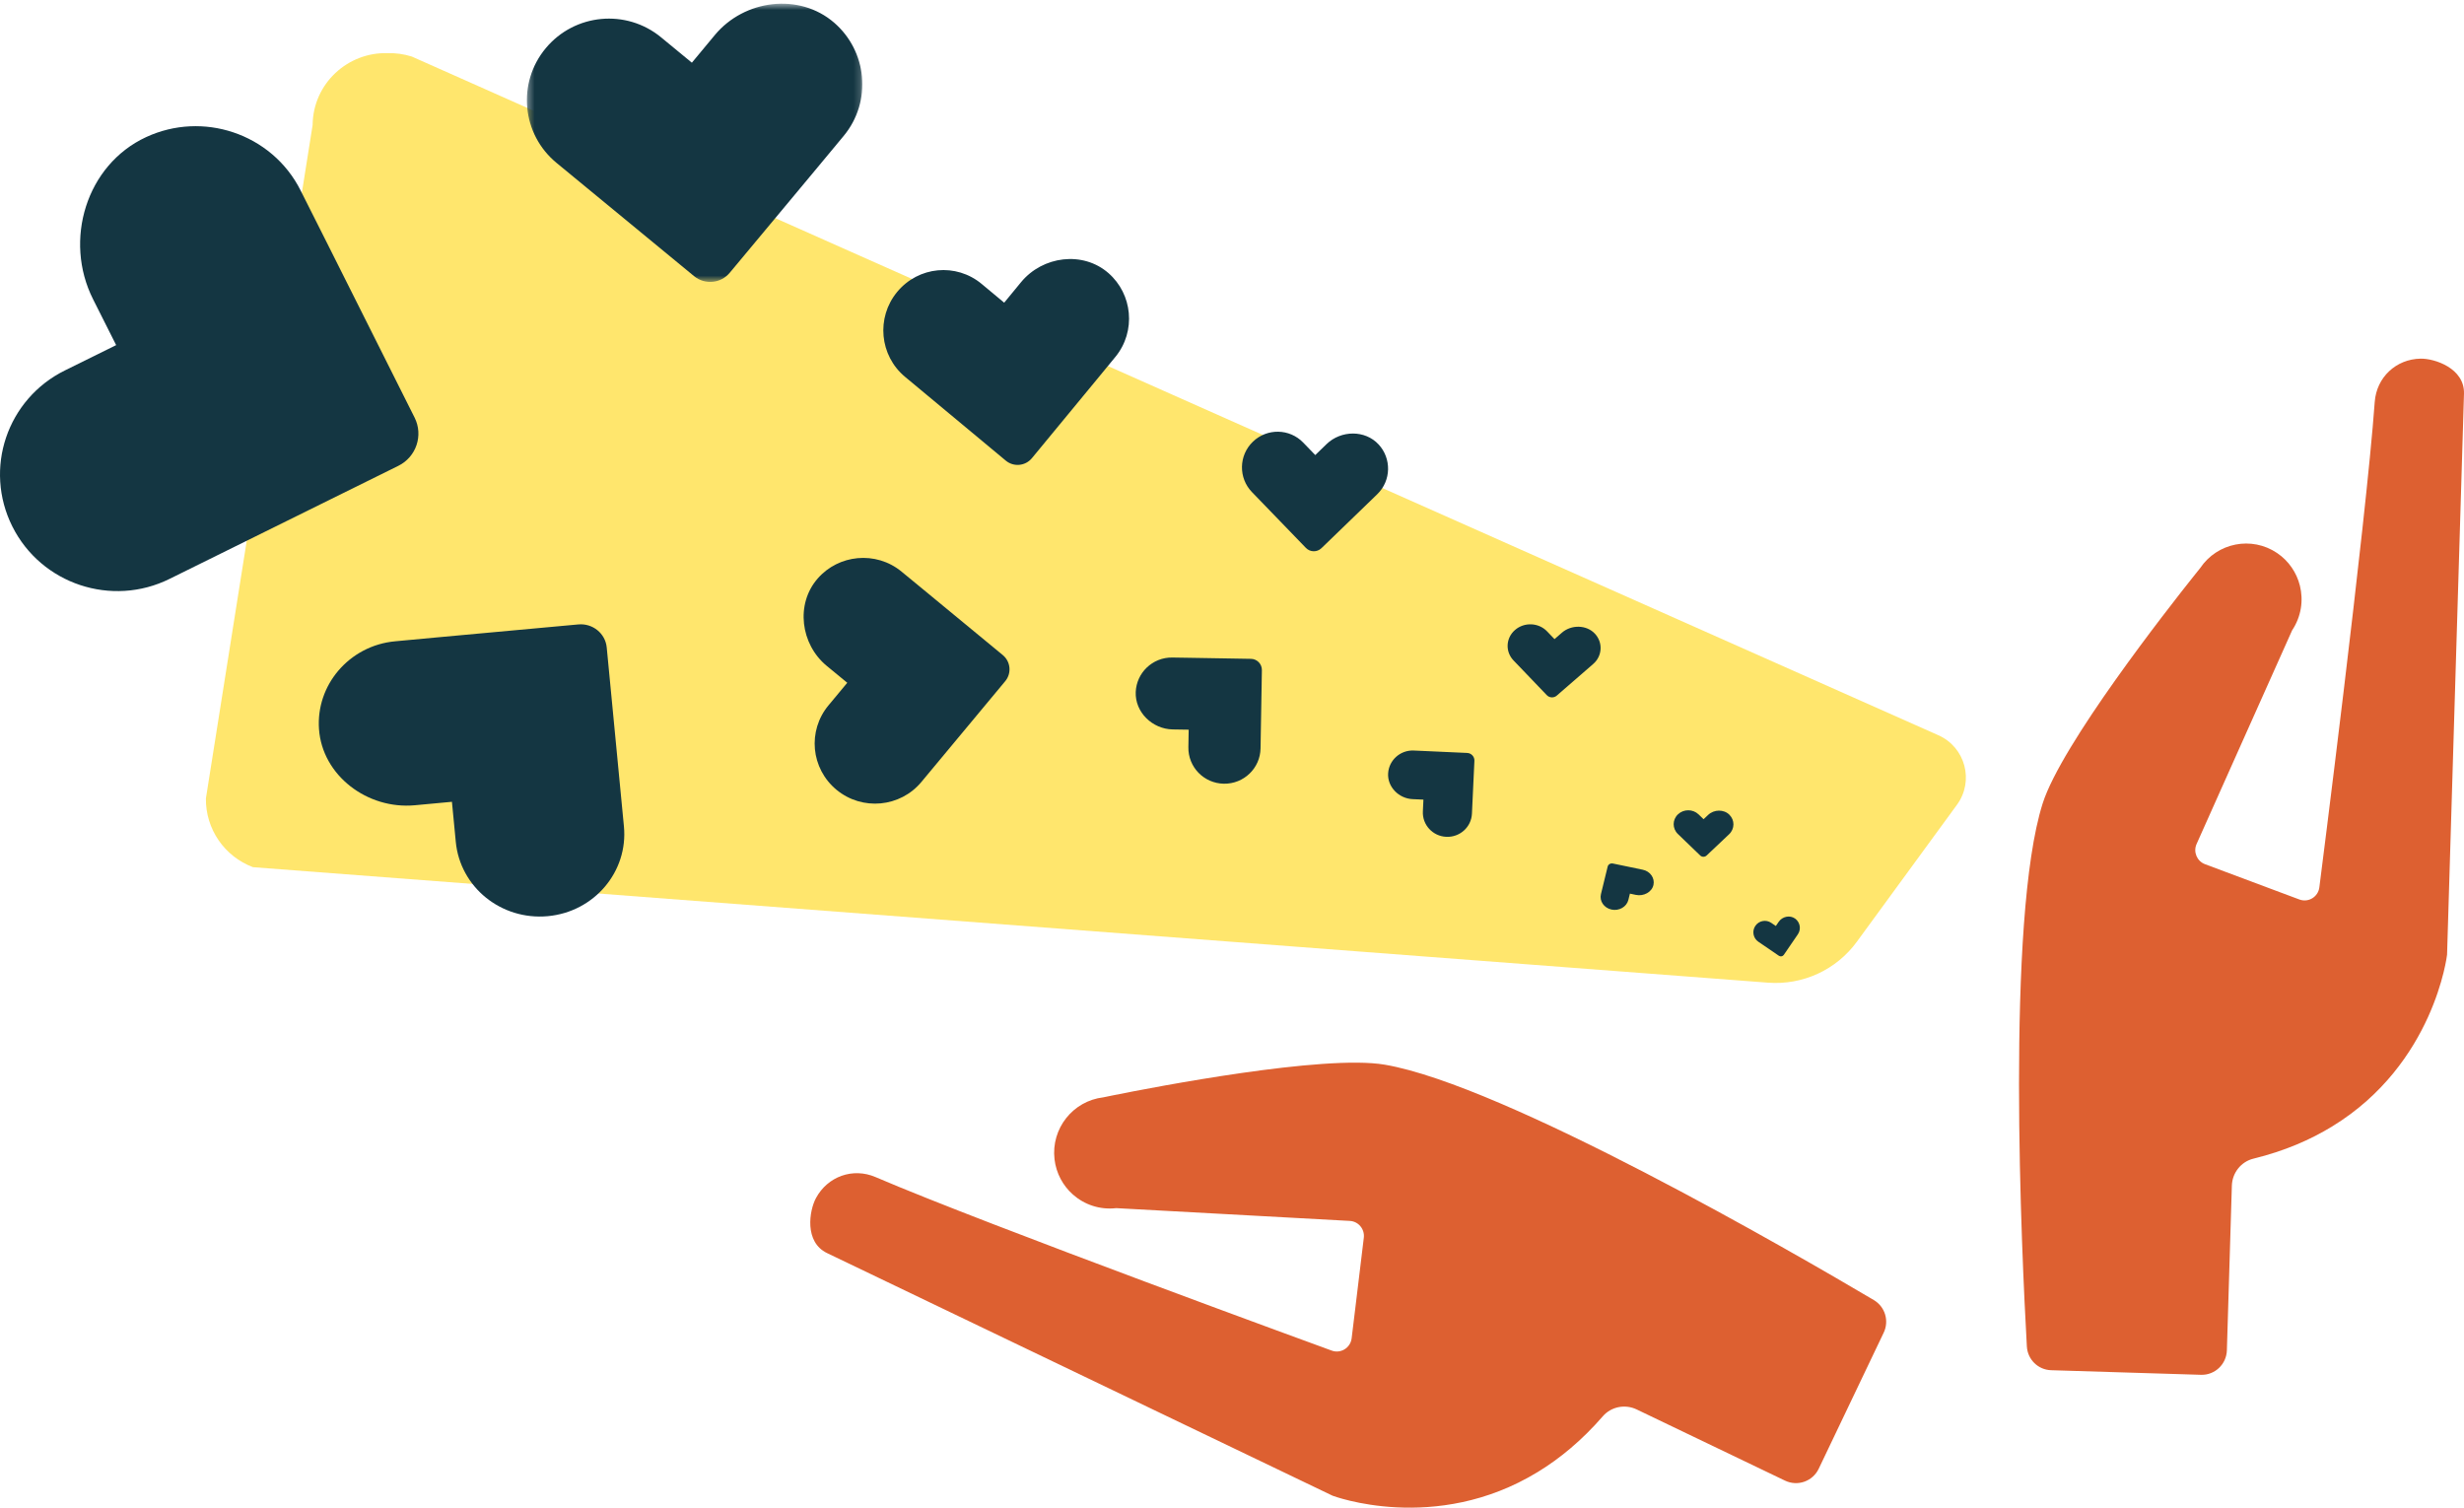 <svg width="371" height="227" viewBox="0 0 371 227" fill="none" xmlns="http://www.w3.org/2000/svg">
<path fill-rule="evenodd" clip-rule="evenodd" d="M279.568 141.812L294.658 121.166C297.276 117.584 295.917 112.505 291.857 110.701L62.005 8.515C60.775 8.126 59.542 7.969 58.342 8.005C52.413 7.828 47.135 12.528 47.07 18.824L31.001 120.225C30.952 124.815 33.783 128.945 38.089 130.568L266.215 147.956C271.433 148.354 276.486 146.029 279.568 141.812Z" fill="#FFE66D"/>
<path fill-rule="evenodd" clip-rule="evenodd" d="M283.626 200.651L273.838 221.149C272.933 223.04 270.671 223.837 268.779 222.936L246.442 212.217C244.708 211.38 242.603 211.778 241.335 213.24C238.168 216.888 234.849 219.614 231.527 221.637C216.086 231.056 200.648 225.203 200.648 225.203C200.648 225.203 143.56 197.803 124.532 188.672C121.064 187.009 121.852 182.254 122.856 180.396C124.608 177.132 128.41 175.76 131.826 177.226C148.701 184.471 200.487 203.343 200.487 203.343C201.848 203.86 203.333 202.957 203.513 201.511L204.03 197.258L205.348 186.345C205.498 185.055 204.531 183.896 203.237 183.827L187.934 182.988L168.064 181.903C165.598 182.186 163.267 181.381 161.542 179.851C160.052 178.529 159.025 176.671 158.775 174.531C158.248 169.924 161.537 165.759 166.131 165.22C166.131 165.22 166.644 165.114 167.562 164.926C173.864 163.658 199.319 158.744 208.492 160.302C226.567 163.372 270.329 188.755 282.139 195.744C283.833 196.75 284.476 198.872 283.626 200.651Z" fill="#DD6031"/>
<path fill-rule="evenodd" clip-rule="evenodd" d="M308.834 206.306L331.407 206.998C333.491 207.06 335.229 205.413 335.297 203.315L336.047 178.531C336.1 176.604 337.414 174.915 339.285 174.456C343.954 173.313 347.879 171.61 351.183 169.582C366.559 160.165 368.45 143.748 368.45 143.748C368.45 143.748 370.36 80.399 370.998 59.286C371.115 55.438 366.557 53.959 364.457 54.001C360.774 54.062 357.825 56.815 357.558 60.526C356.238 78.86 349.223 133.582 349.223 133.582C349.058 135.03 347.58 135.937 346.221 135.433L342.231 133.943L331.993 130.112C330.786 129.653 330.205 128.262 330.735 127.079L336.991 113.082L345.119 94.908C346.495 92.845 346.85 90.401 346.288 88.165C345.803 86.233 344.631 84.468 342.856 83.264C339.03 80.683 333.85 81.698 331.272 85.538C331.272 85.538 330.944 85.946 330.359 86.677C326.358 91.701 310.38 112.092 307.562 120.967C302.009 138.454 304.41 189.023 305.181 202.734C305.295 204.702 306.874 206.246 308.834 206.306Z" fill="#DD6031"/>
<path fill-rule="evenodd" clip-rule="evenodd" d="M270.97 139.386C271.051 139.819 270.969 140.284 270.7 140.674L270.229 141.365L268.585 143.768C268.419 144.011 268.089 144.073 267.846 143.907L265.442 142.264L264.75 141.792C263.965 141.256 263.764 140.184 264.301 139.399C264.569 139.007 264.972 138.759 265.405 138.678C265.838 138.596 266.303 138.681 266.695 138.95L267.386 139.422L267.813 138.796C268.36 137.992 269.497 137.739 270.287 138.308C270.658 138.576 270.892 138.967 270.97 139.386Z" fill="#143642"/>
<path fill-rule="evenodd" clip-rule="evenodd" d="M261 124.129C260.997 124.664 260.781 125.2 260.349 125.606L259.593 126.322L256.956 128.813C256.691 129.064 256.261 129.062 255.998 128.808L253.387 126.292L252.636 125.568C251.782 124.748 251.789 123.422 252.651 122.607C253.083 122.2 253.647 121.997 254.207 122C254.768 122.003 255.33 122.211 255.755 122.622L256.506 123.345L257.192 122.696C258.072 121.862 259.555 121.821 260.404 122.683C260.805 123.089 261.003 123.61 261 124.129Z" fill="#143642"/>
<path fill-rule="evenodd" clip-rule="evenodd" d="M248.671 131.811C248.381 131.389 247.917 131.067 247.347 130.95L246.344 130.74L242.848 130.015C242.496 129.942 242.146 130.146 242.066 130.471L241.279 133.692L241.053 134.618C240.794 135.669 241.512 136.714 242.654 136.951C243.225 137.071 243.796 136.965 244.254 136.698C244.711 136.431 245.06 136.001 245.186 135.476L245.412 134.55L246.322 134.74C247.49 134.984 248.726 134.317 248.959 133.235C249.069 132.725 248.951 132.219 248.671 131.811Z" fill="#143642"/>
<path fill-rule="evenodd" clip-rule="evenodd" d="M240.996 97.717C240.956 98.547 240.584 99.366 239.887 99.968L238.663 101.033L234.396 104.738C233.965 105.111 233.298 105.082 232.905 104.673L229.012 100.611L227.892 99.443C226.621 98.119 226.72 96.062 228.115 94.852C228.812 94.246 229.703 93.965 230.575 94.003C231.448 94.042 232.307 94.399 232.94 95.062L234.06 96.23L235.17 95.263C236.593 94.024 238.903 94.05 240.167 95.438C240.763 96.092 241.035 96.913 240.996 97.717Z" fill="#143642"/>
<path fill-rule="evenodd" clip-rule="evenodd" d="M210.207 113.956C210.906 113.326 211.849 112.956 212.867 113.004L214.662 113.083L220.909 113.367C221.539 113.396 222.028 113.925 221.999 114.549L221.711 120.73L221.628 122.508C221.537 124.526 219.807 126.088 217.764 125.996C216.743 125.95 215.835 125.498 215.198 124.807C214.561 124.116 214.19 123.18 214.239 122.172L214.322 120.395L212.694 120.323C210.607 120.231 208.86 118.461 209.009 116.399C209.079 115.426 209.531 114.567 210.207 113.956Z" fill="#143642"/>
<path fill-rule="evenodd" clip-rule="evenodd" d="M208.999 70.655C208.976 72.026 208.43 73.393 207.364 74.418L205.494 76.231L198.97 82.534C198.312 83.17 197.262 83.153 196.627 82.495L190.322 75.971L188.509 74.096C186.448 71.969 186.505 68.571 188.639 66.511C189.705 65.481 191.09 64.977 192.462 65.001C193.832 65.024 195.2 65.575 196.225 66.641L198.037 68.516L199.734 66.871C201.911 64.763 205.538 64.702 207.588 66.933C208.555 67.985 209.021 69.327 208.999 70.655Z" fill="#143642"/>
<path fill-rule="evenodd" clip-rule="evenodd" d="M172.66 100.519C173.659 99.558 175.029 98.972 176.526 99.001L179.163 99.042L188.35 99.198C189.277 99.214 190.016 99.975 190 100.898L189.843 110.049L189.798 112.68C189.75 115.668 187.275 118.05 184.272 117.999C182.771 117.974 181.418 117.345 180.453 116.35C179.488 115.356 178.903 113.987 178.932 112.495L178.978 109.865L176.585 109.827C173.516 109.78 170.875 107.236 171.005 104.181C171.066 102.741 171.693 101.451 172.66 100.519Z" fill="#143642"/>
<path fill-rule="evenodd" clip-rule="evenodd" d="M169.96 47.122C170.176 49.432 169.518 51.834 167.923 53.758L165.128 57.157L155.372 68.984C154.388 70.177 152.627 70.343 151.44 69.355L139.663 59.559L136.277 56.743C132.428 53.549 131.892 47.823 135.081 43.957C136.675 42.024 138.903 40.918 141.204 40.701C143.505 40.484 145.898 41.154 147.814 42.756L151.199 45.573L153.736 42.488C156.989 38.533 163.053 37.752 166.903 41.123C168.718 42.713 169.751 44.883 169.96 47.122Z" fill="#143642"/>
<path fill-rule="evenodd" clip-rule="evenodd" d="M129.122 84.04C131.433 83.824 133.835 84.482 135.759 86.078L139.158 88.873L150.984 98.628C152.177 99.612 152.343 101.372 151.355 102.56L141.559 114.338L138.743 117.723C135.55 121.572 129.823 122.108 125.957 118.919C124.024 117.325 122.919 115.098 122.701 112.796C122.484 110.496 123.155 108.103 124.756 106.187L127.572 102.801L124.488 100.264C120.533 97.011 119.752 90.947 123.124 87.096C124.713 85.281 126.883 84.249 129.122 84.04Z" fill="#143642"/>
<mask id="mask0_0_271" style="mask-type:alpha" maskUnits="userSpaceOnUse" x="79" y="0" width="51" height="43">
<path fill-rule="evenodd" clip-rule="evenodd" d="M79.334 0.557H129.837V42.447H79.334V0.557Z" fill="white"/>
</mask>
<g mask="url(#mask0_0_271)">
<path fill-rule="evenodd" clip-rule="evenodd" d="M129.783 11.532C130.077 14.655 129.178 17.901 127.001 20.5L123.186 25.094L109.87 41.075C108.527 42.687 106.125 42.911 104.503 41.576L88.427 28.339L83.806 24.533C78.553 20.218 77.822 12.479 82.174 7.255C84.35 4.643 87.39 3.149 90.531 2.856C93.671 2.562 96.938 3.468 99.553 5.633L104.174 9.439L107.636 5.271C112.077 -0.074 120.355 -1.129 125.61 3.426C128.088 5.574 129.497 8.507 129.783 11.532Z" fill="#143642"/>
</g>
<path fill-rule="evenodd" clip-rule="evenodd" d="M35.09 19.916C39.37 21.34 43.122 24.386 45.281 28.718L49.113 36.333L62.427 62.878C63.77 65.555 62.672 68.806 59.976 70.138L33.234 83.354L25.546 87.153C16.822 91.478 6.214 87.948 1.861 79.272C-0.315 74.933 -0.519 70.12 0.916 65.871C2.351 61.622 5.436 57.904 9.801 55.761L17.489 51.962L14.011 45.053C9.551 36.193 12.961 24.831 22.003 20.642C26.266 18.667 30.942 18.535 35.09 19.916Z" fill="#143642"/>
<path fill-rule="evenodd" clip-rule="evenodd" d="M50.929 100.996C53.002 98.55 56.035 96.866 59.526 96.554L65.67 95.981L87.077 94.017C89.236 93.819 91.15 95.369 91.353 97.478L93.364 118.398L93.942 124.413C94.607 131.241 89.469 137.302 82.473 137.944C78.974 138.266 75.664 137.172 73.162 135.146C70.659 133.121 68.944 130.148 68.625 126.736L68.047 120.722L62.472 121.242C55.322 121.908 48.521 116.771 48.03 109.769C47.799 106.467 48.92 103.365 50.929 100.996Z" fill="#143642"/>
</svg>
